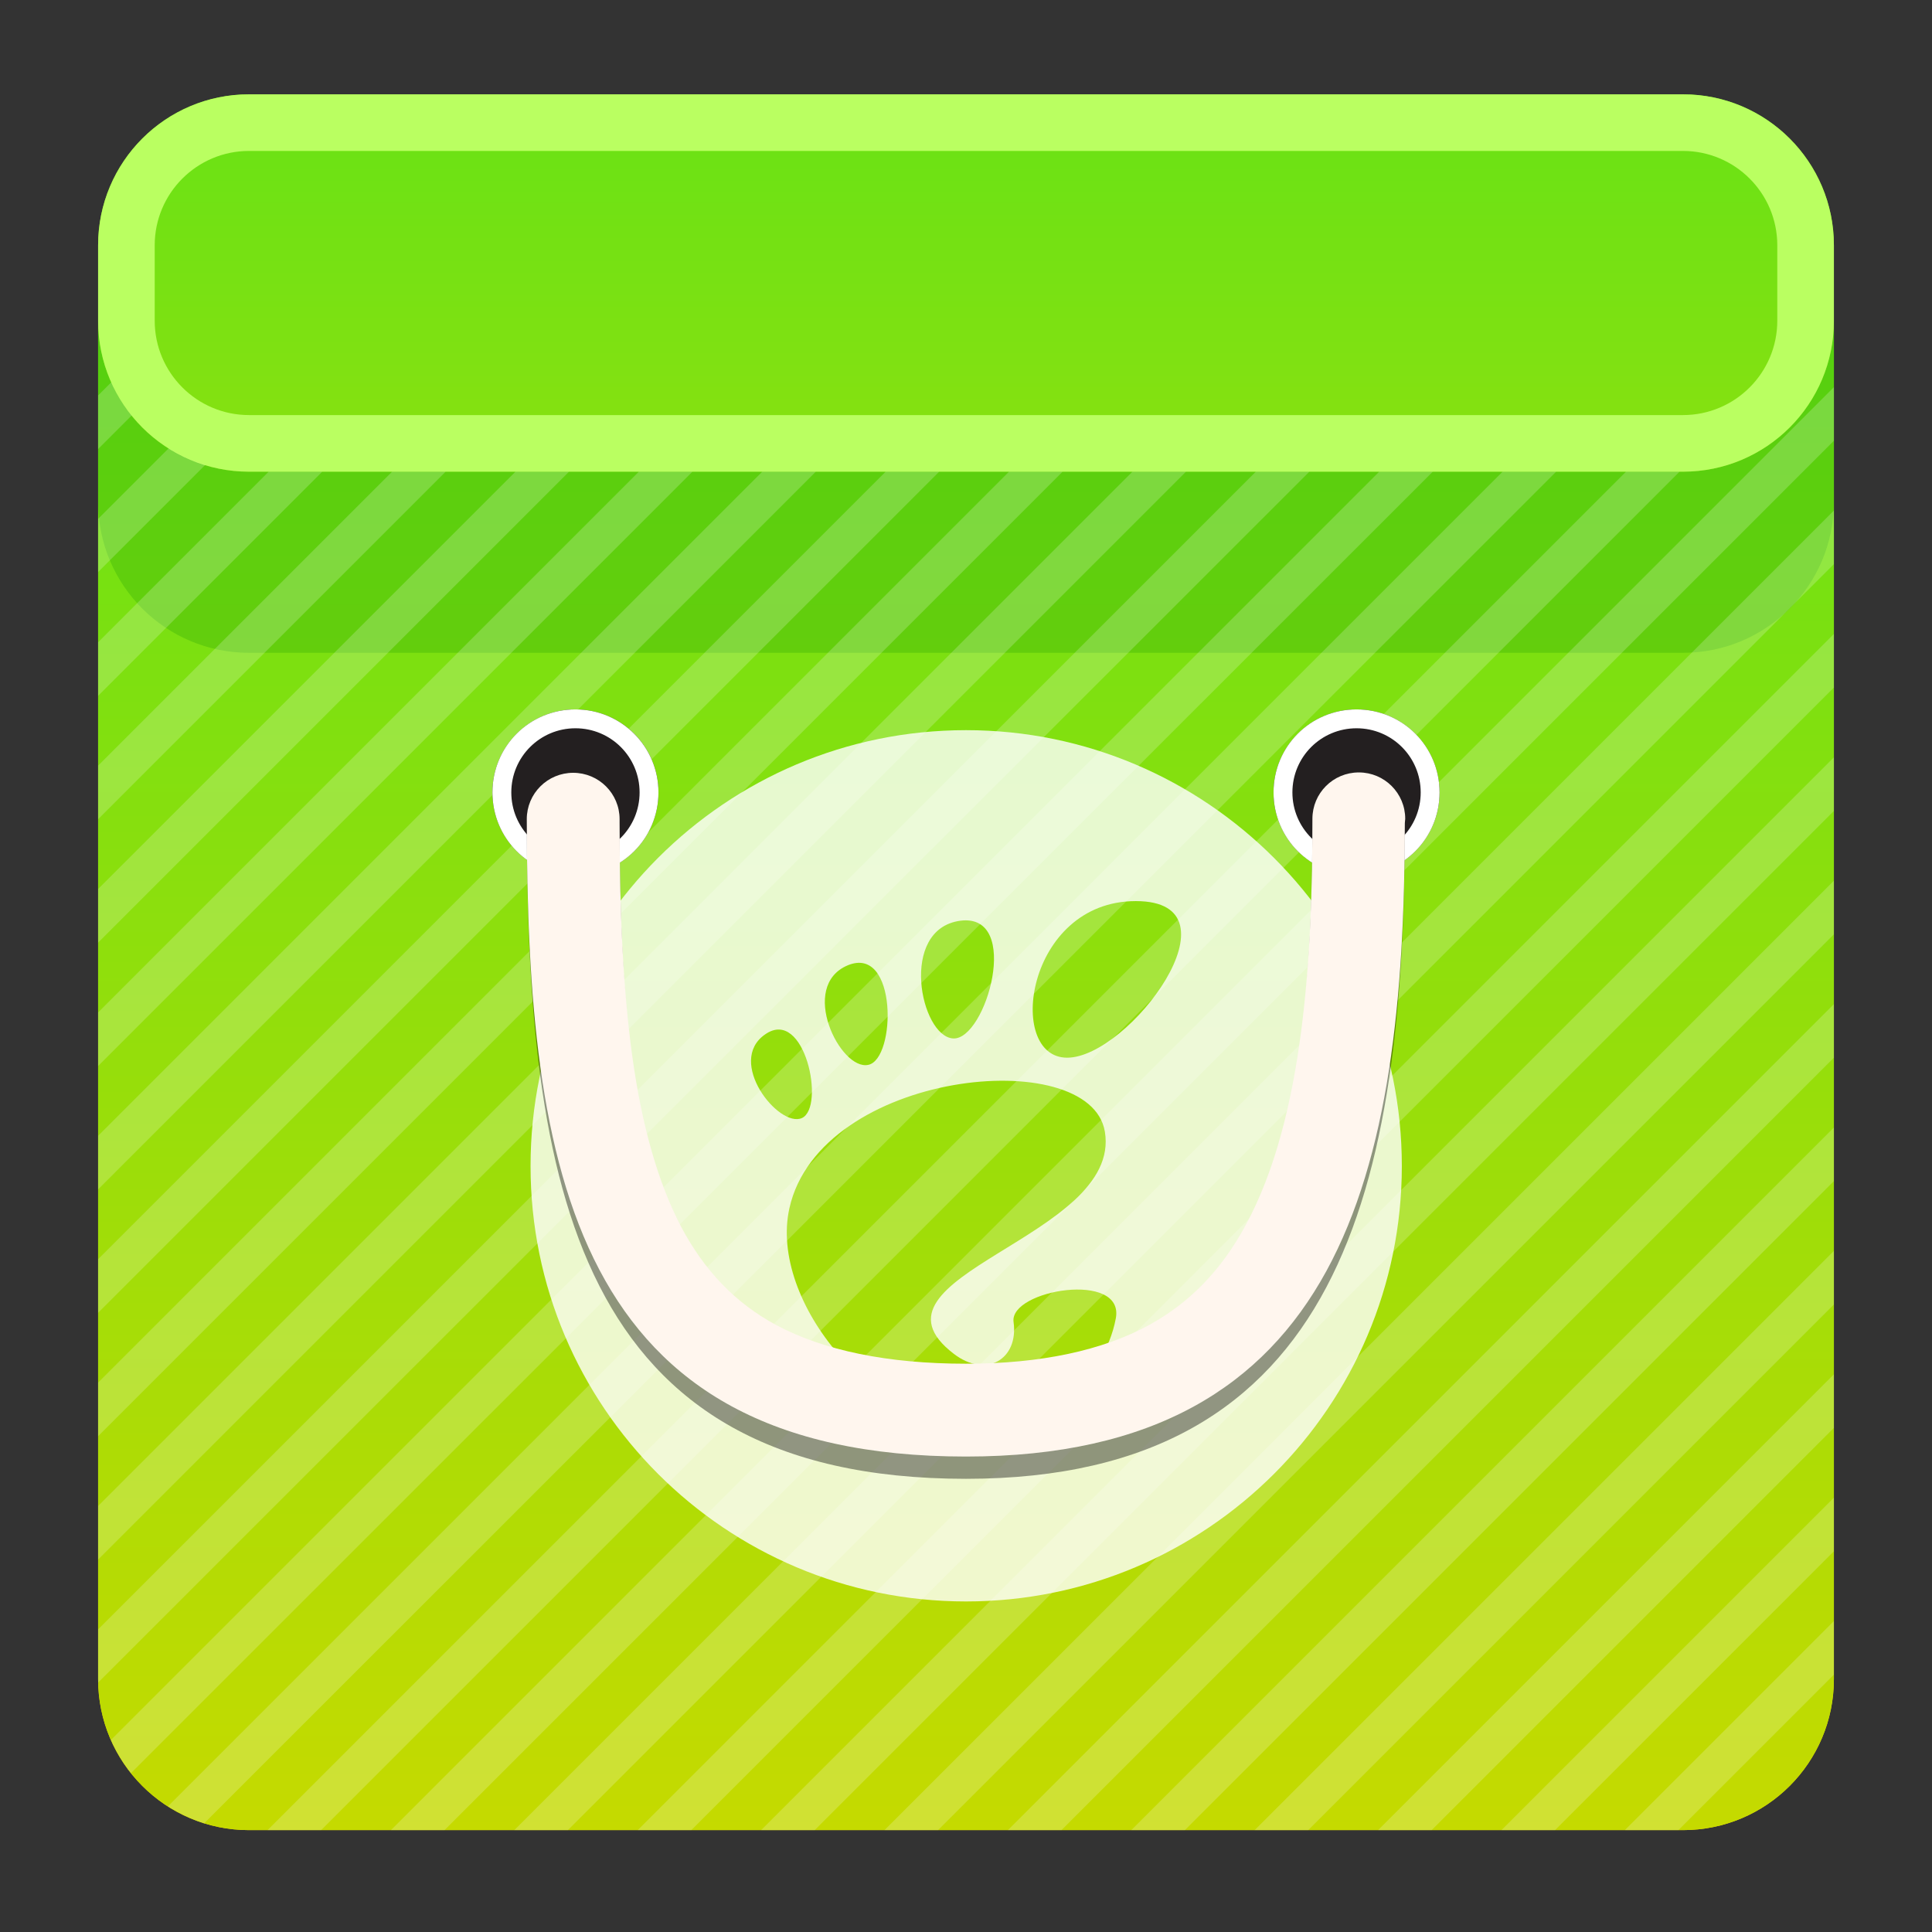 <?xml version="1.0" encoding="utf-8"?>
<!-- Generator: Adobe Illustrator 18.0.0, SVG Export Plug-In . SVG Version: 6.00 Build 0)  -->
<!DOCTYPE svg PUBLIC "-//W3C//DTD SVG 1.1//EN" "http://www.w3.org/Graphics/SVG/1.1/DTD/svg11.dtd">
<svg version="1.1" id="Layer_1" xmlns="http://www.w3.org/2000/svg" xmlns:xlink="http://www.w3.org/1999/xlink" x="0px" y="0px"
	 viewBox="0 0 512 512" style="enable-background:new 0 0 512 512;" xml:space="preserve">
<rect x="0" y="0" width="512" height="512" fill="#333333" stroke="none"/>
<g>
	
		<linearGradient id="SVGID_1_" gradientUnits="userSpaceOnUse" x1="256" y1="27" x2="256" y2="487" gradientTransform="matrix(1 0 0 -1 0 512)">
		<stop  offset="0" style="stop-color:#FFDA00"/>
		<stop  offset="1" style="stop-color:#68E215"/>
	</linearGradient>
	<path style="fill:url(#SVGID_1_);" d="M446,485H66c-22.1,0-40-17.9-40-40V65c0-22.1,17.9-40,40-40h380c22.1,0,40,17.9,40,40v380
		C486,467.1,468.1,485,446,485z"/>
	
		<linearGradient id="SVGID_2_" gradientUnits="userSpaceOnUse" x1="256" y1="27" x2="256" y2="427" gradientTransform="matrix(1 0 0 -1 0 512)">
		<stop  offset="0" style="stop-color:#C5DA00"/>
		<stop  offset="1" style="stop-color:#68E215"/>
	</linearGradient>
	<path style="fill:url(#SVGID_2_);" d="M446,125H66c-22.1,0-40-17.9-40-40v360c0,22.1,17.9,40,40,40h380c22.1,0,40-17.9,40-40V85
		C486,107.1,468.1,125,446,125z"/>
	<path style="opacity:0.3;fill:#2BA304;enable-background:new    ;" d="M446,125H66c-22.1,0-40-17.9-40-40v48c0,22.1,17.9,40,40,40
		h380c22.1,0,40-17.9,40-40V85C486,107.1,468.1,125,446,125z"/>
	<path style="fill:#BAFF61;" d="M446,40c13.8,0,25,11.2,25,25v20c0,13.8-11.2,25-25,25H66c-13.8,0-25-11.2-25-25V65
		c0-13.8,11.2-25,25-25H446 M446,25H66c-22.1,0-40,17.9-40,40v20c0,22.1,17.9,40,40,40h380c22.1,0,40-17.9,40-40V65
		C486,42.9,468.1,25,446,25L446,25z"/>
</g>
<path style="opacity:0.8;fill:#FFFFFF;enable-background:new    ;" d="M256,193.5c-63.7,0-115.4,51.7-115.4,115.5
	S192.3,424.4,256,424.4s115.5-51.7,115.5-115.4S319.7,193.5,256,193.5z M254.5,244c16.4-2.1,6.8,31.7-1.9,31.2
	C243.9,274.7,238.1,246.2,254.5,244z M224.7,255.8c13.2-5.4,12.8,24.9,5.4,26.4C222.7,283.8,211.5,261.3,224.7,255.8z M202.8,274.1
	c10.5-7.3,16,19.4,9.7,22.2C206.4,299,192.3,281.3,202.8,274.1z M295.7,349.4c-3.1,16.6-19.8,29.7-34.3,29.7
	c-29.4,0-57.7-34.2-52.2-58.9c8.1-36.5,79.7-43.7,83.6-20.3c4.7,28.1-67,38.3-40,58.9c8.5,6.5,17.2,1.5,15.8-8.5
	C267.5,341.8,298.1,336.7,295.7,349.4z M282.8,280.3c-16.4,0-10.9-41.5,18.2-41.5C330.1,238.8,299.2,280.3,282.8,280.3z"/>
<g style="opacity:0.2;">
	<path style="fill:#FFFFFF;" d="M29.5,101.3l-3.5,3.5V119l8.9-8.9C32.7,107.4,30.9,104.5,29.5,101.3z"/>
	<path style="fill:#FFFFFF;" d="M44.7,118.8L26,137.5v14.1l28.4-28.4C50.9,122.2,47.7,120.7,44.7,118.8z"/>
	<polygon style="fill:#FFFFFF;" points="71.2,125 26,170.2 26,184.4 85.4,125 	"/>
	<polygon style="fill:#FFFFFF;" points="103.9,125 26,202.9 26,217.1 118.1,125 	"/>
	<polygon style="fill:#FFFFFF;" points="136.6,125 26,235.6 26,249.8 150.8,125 	"/>
	<polygon style="fill:#FFFFFF;" points="169.3,125 26,268.3 26,282.5 183.5,125 	"/>
	<polygon style="fill:#FFFFFF;" points="202,125 26,301 26,315.2 216.2,125 	"/>
	<polygon style="fill:#FFFFFF;" points="234.7,125 26,333.7 26,347.9 248.9,125 	"/>
	<polygon style="fill:#FFFFFF;" points="267.4,125 26,366.4 26,380.6 281.6,125 	"/>
	<polygon style="fill:#FFFFFF;" points="300.1,125 26,399.1 26,413.3 314.3,125 	"/>
	<path style="fill:#FFFFFF;" d="M332.8,125L26,431.8V445c0,0.3,0,0.6,0,0.9L347,125H332.8z"/>
	<path style="fill:#FFFFFF;" d="M365.5,125L29.4,461.1c1.4,3.2,3.2,6.1,5.3,8.8l345-344.9H365.5z"/>
	<path style="fill:#FFFFFF;" d="M398.2,125L44.5,478.7c3,1.9,6.2,3.4,9.6,4.5L412.4,125H398.2z"/>
	<polygon style="fill:#FFFFFF;" points="430.9,125 70.9,485 85.1,485 445.1,125 	"/>
	<polygon style="fill:#FFFFFF;" points="486,102.6 103.6,485 117.8,485 486,116.8 	"/>
	<polygon style="fill:#FFFFFF;" points="486,135.3 136.3,485 150.5,485 486,149.5 	"/>
	<polygon style="fill:#FFFFFF;" points="486,168 169,485 183.2,485 486,182.2 	"/>
	<polygon style="fill:#FFFFFF;" points="486,200.7 201.7,485 215.9,485 486,214.9 	"/>
	<polygon style="fill:#FFFFFF;" points="486,233.4 234.4,485 248.6,485 486,247.6 	"/>
	<polygon style="fill:#FFFFFF;" points="486,266.1 267.1,485 281.3,485 486,280.3 	"/>
	<polygon style="fill:#FFFFFF;" points="486,298.8 299.8,485 314,485 486,313 	"/>
	<polygon style="fill:#FFFFFF;" points="486,331.5 332.5,485 346.7,485 486,345.7 	"/>
	<polygon style="fill:#FFFFFF;" points="486,364.2 365.2,485 379.4,485 486,378.4 	"/>
	<polygon style="fill:#FFFFFF;" points="486,396.9 397.9,485 412.1,485 486,411.1 	"/>
	<polygon style="fill:#FFFFFF;" points="486,443.8 486,429.6 430.6,485 444.8,485 	"/>
</g>
<g>
	<g>
		<circle style="fill:#231F20;" cx="152.5" cy="210" r="22"/>
		<path style="fill:#FFFFFF;" d="M152.5,193c9.4,0,17,7.6,17,17s-7.6,17-17,17s-17-7.6-17-17S143.1,193,152.5,193 M152.5,188
			c-12.2,0-22,9.8-22,22s9.8,22,22,22s22-9.8,22-22C174.5,197.9,164.7,188,152.5,188L152.5,188z"/>
	</g>
	<g>
		<circle style="fill:#231F20;" cx="359.5" cy="210" r="22"/>
		<path style="fill:#FFFFFF;" d="M359.5,193c9.4,0,17,7.6,17,17s-7.6,17-17,17s-17-7.6-17-17S350.1,193,359.5,193 M359.5,188
			c-12.2,0-22,9.8-22,22s9.8,22,22,22s22-9.8,22-22S371.7,188,359.5,188L359.5,188z"/>
	</g>
	<path style="opacity:0.4;enable-background:new    ;" d="M372.4,217.4c0-7-5.5-12.7-12.3-12.7s-12.3,5.7-12.3,12.7
		c0,36.1-2,81.5-17.7,111.2c-6.4,12.3-14.8,21.2-25.5,27.3c-12.4,7-28.8,10.6-48.6,10.6c-20.8,0-37.7-3.6-50.4-10.6
		c-10.7-6-18.9-14.8-25.1-26.9c-6.1-12.1-10.4-27.5-13-47.1c-2.2-16.8-3.3-37-3.3-63.5c0-0.3,0-0.6,0-0.9c0-7-5.5-12.7-12.3-12.7
		s-12.3,5.7-12.3,12.7c0.1,96.2,12.4,174.4,116.4,174.4c99.7,0,116.2-77.6,116.3-173.4C372.3,218.1,372.4,217.8,372.4,217.4z"/>
	<path style="fill:#FFF6EE;" d="M372.4,217c0-6.8-5.5-12.3-12.3-12.3s-12.3,5.5-12.3,12.3c0,35-2,78.9-17.7,107.7
		c-6.4,11.9-14.8,20.5-25.5,26.4c-12.4,6.8-28.8,10.3-48.6,10.3c-20.8,0-37.7-3.5-50.4-10.3c-10.7-5.8-18.9-14.3-25.1-26
		c-6.1-11.7-10.4-26.6-13-45.6c-2.2-16.3-3.3-35.8-3.3-61.5c0-0.3,0-0.6,0-0.9c0-6.8-5.5-12.3-12.3-12.3s-12.3,5.5-12.3,12.3
		C139.7,310.3,152,386,256,386c99.7,0,116.2-75.1,116.3-167.9C372.3,217.7,372.4,217.4,372.4,217z"/>
</g>
</svg>
